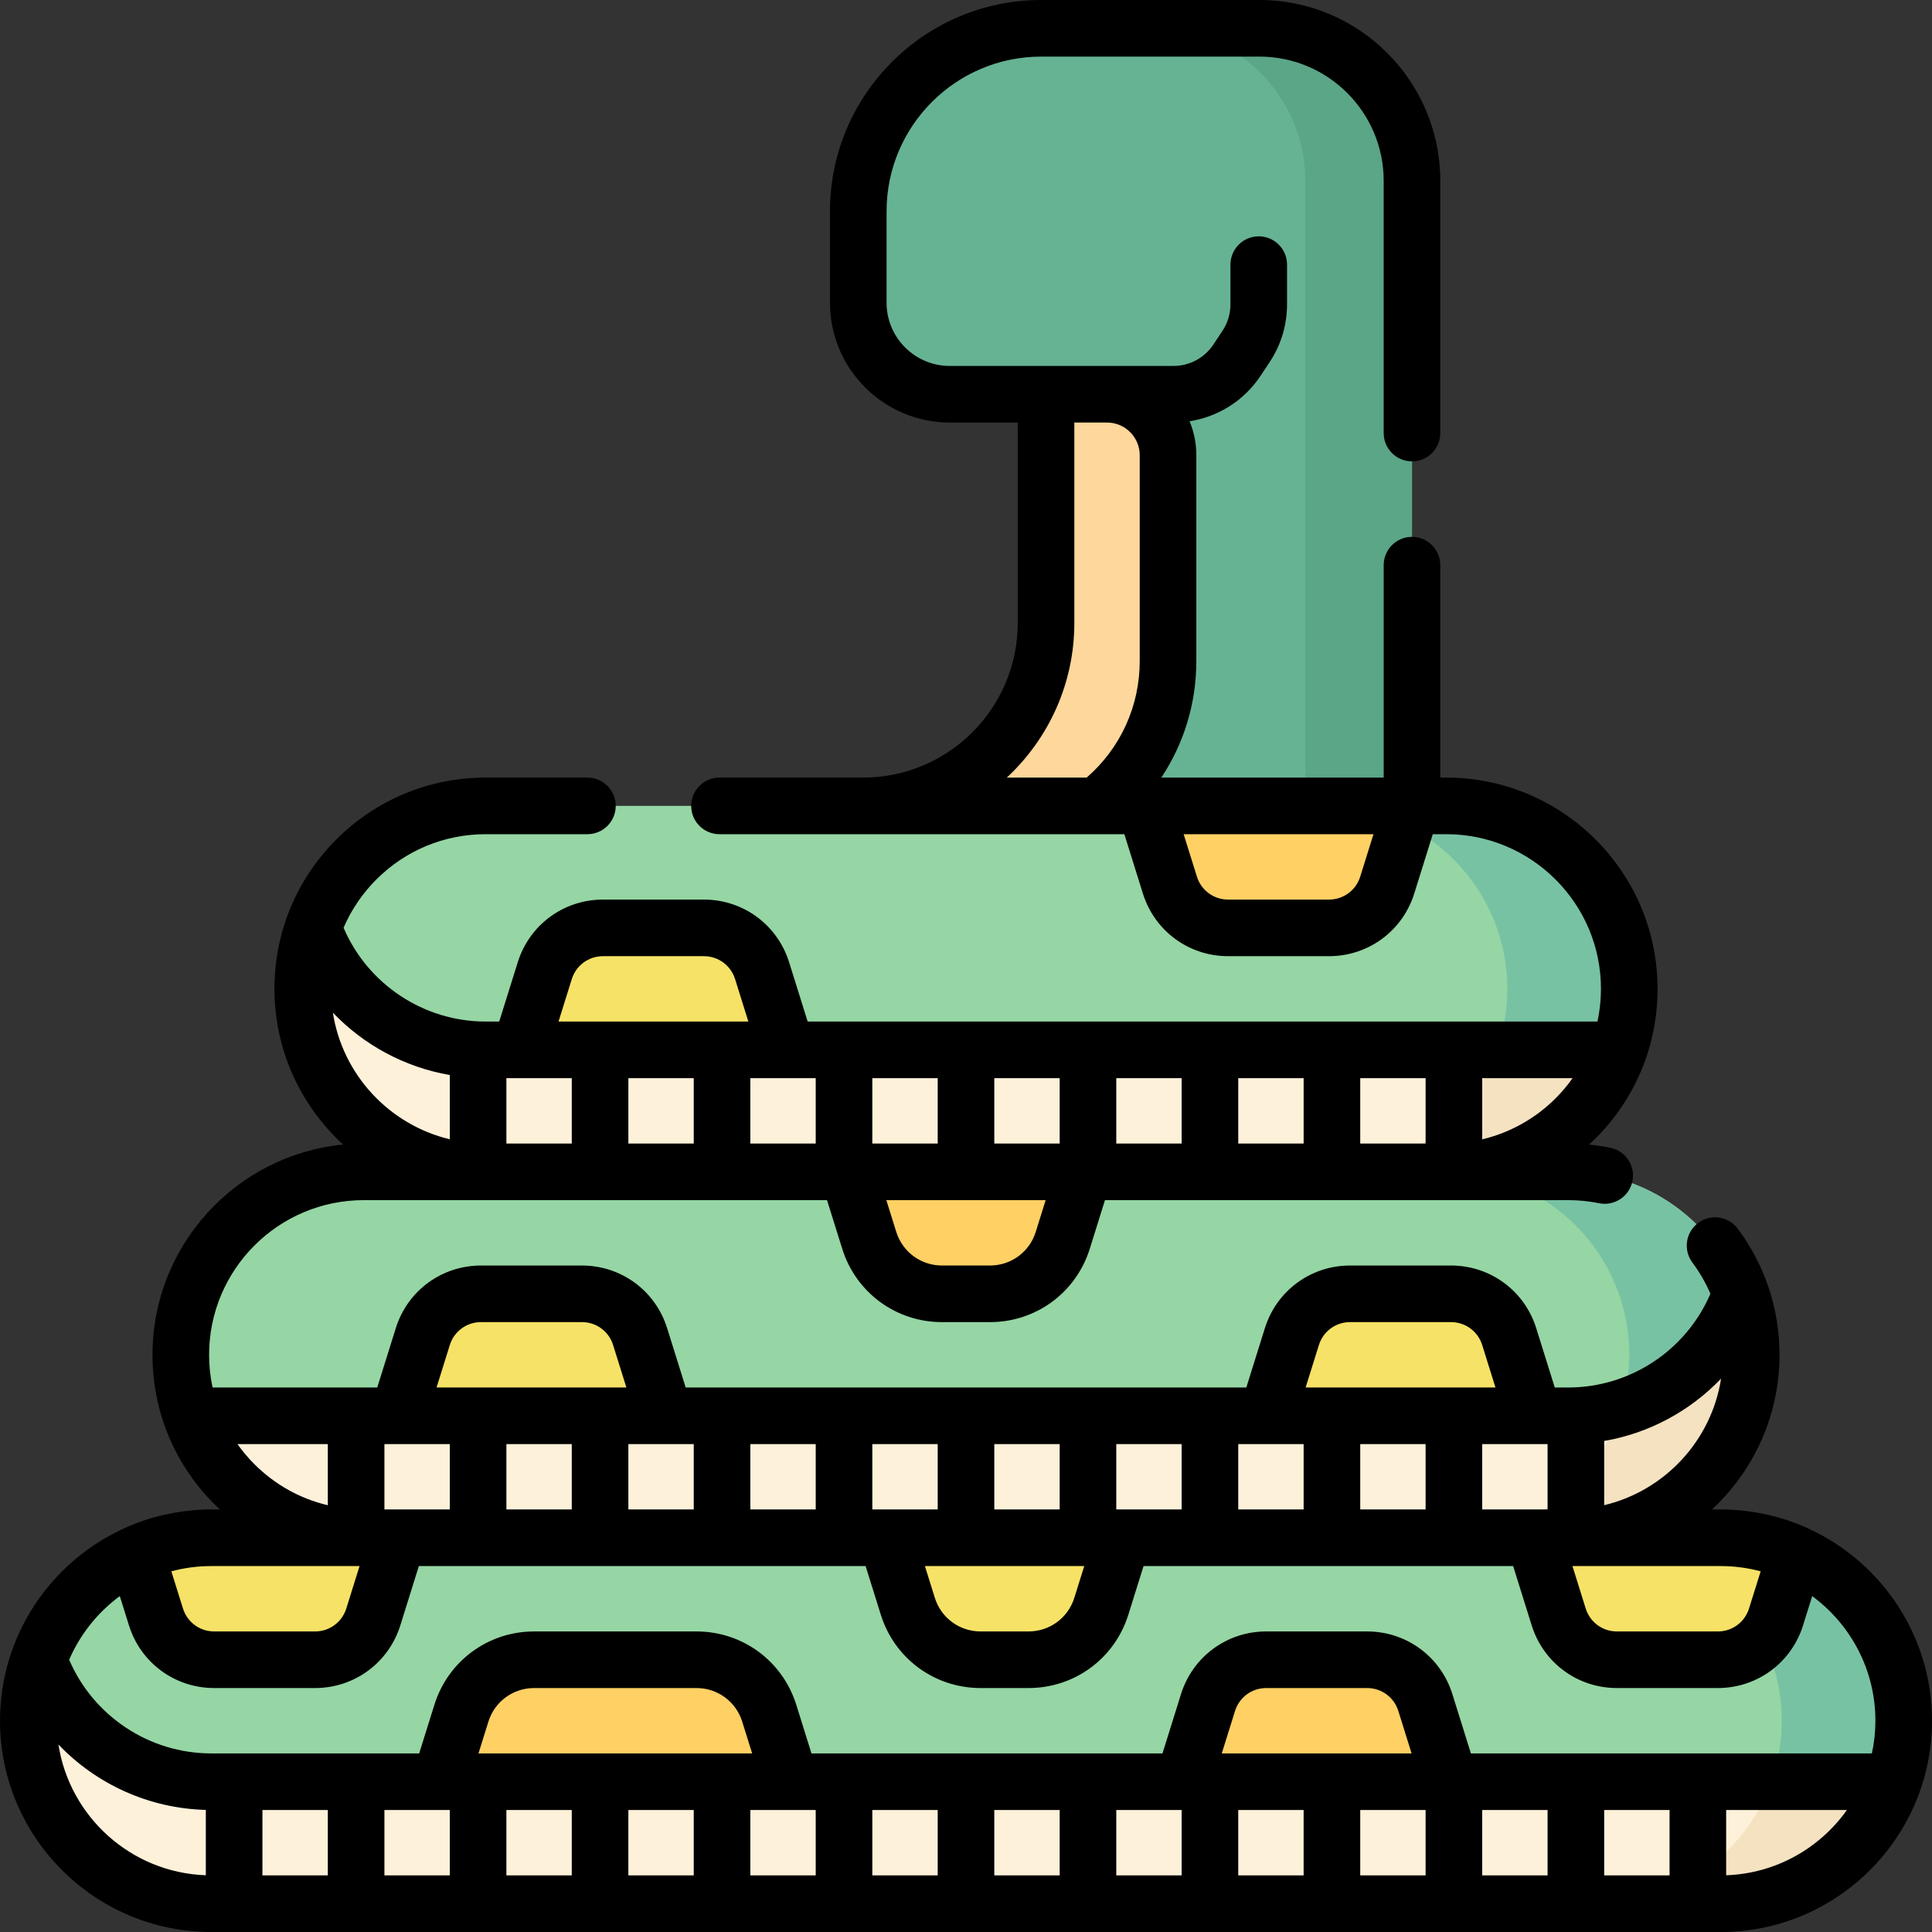 <svg id="Capa_1" enable-background="new 0 0 512 512" height="512" viewBox="0 0 512 512" width="512" xmlns="http://www.w3.org/2000/svg"><rect x="0" y="0" width="512" height="512" fill="#333333" stroke="none"/><g><g><path d="m309.539 175.187v-54.549c0-8.926-7.236-16.163-16.163-16.163h-16.163v60.61c0 26.779-21.709 48.488-48.488 48.488h61.933c11.48-8.867 18.881-22.758 18.881-38.386z" fill="#fdd79b"/></g><g><path d="m333.783 7.5h-57.84c-26.779 0-48.488 21.709-48.488 48.488v24.244c0 13.39 10.854 24.244 24.244 24.244h25.515 16.163c8.926 0 16.163 7.236 16.163 16.163v54.549c0 15.628-7.401 29.519-18.88 38.386h83.531v-165.667c-.002-22.316-18.093-40.407-40.408-40.407z" fill="#66b394"/></g><g><path d="m333.783 7.5h-28.285c22.316 0 40.407 18.091 40.407 40.407v165.667h28.285v-165.667c-.001-22.316-18.092-40.407-40.407-40.407z" fill="#5aa687"/></g><g><g><path d="m10.27 439.85c6.658 18.83 24.608 32.325 45.718 32.325h445.742c1.788-5.056 2.77-10.494 2.77-16.163 0-26.779-21.709-48.488-48.488-48.488h-400.024c-21.111 0-39.06 13.495-45.718 32.326z" fill="#95d6a4"/></g><g><path d="m472.175 456.012c0 5.669-.982 11.106-2.77 16.163h32.325c1.788-5.056 2.77-10.494 2.77-16.163 0-26.779-21.709-48.488-48.488-48.488h-32.325c26.779 0 48.488 21.709 48.488 48.488z" fill="#78c2a4"/></g><g><path d="m55.988 472.175c-21.11 0-39.06-13.495-45.718-32.325-1.788 5.056-2.77 10.494-2.77 16.163 0 26.779 21.709 48.488 48.488 48.488h400.025c21.11 0 39.06-13.495 45.718-32.325h-445.743z" fill="#fef1da"/></g><g><path d="m501.73 472.175h-32.325c-6.658 18.83-24.608 32.325-45.718 32.325h32.325c21.111 0 39.06-13.495 45.718-32.325z" fill="#f4e2c1"/></g><g><path d="m272.583 439.85h-12.72c-8.837 0-16.648-5.743-19.284-14.177l-5.671-18.148h62.63l-5.671 18.148c-2.637 8.434-10.448 14.177-19.284 14.177z" fill="#f6e266"/></g><g><path d="m141.552 439.85h43.025c8.837 0 16.648 5.743 19.284 14.177l5.671 18.148h-92.935l5.671-18.148c2.637-8.435 10.448-14.177 19.284-14.177z" fill="#ffd064"/></g><g><path d="m335.564 439.85h26.743c7.069 0 13.318 4.594 15.427 11.342l6.557 20.984h-70.711l6.557-20.984c2.108-6.748 8.357-11.342 15.427-11.342z" fill="#ffd064"/></g><g><path d="m475.902 411.777-5.233 16.728c-2.111 6.748-8.354 11.344-15.425 11.344h-26.749c-7.071 0-13.314-4.596-15.425-11.344l-6.556-20.981h49.498c7.092 0 13.819 1.516 19.89 4.253z" fill="#f6e266"/></g><g><path d="m105.486 407.524-6.556 20.981c-2.111 6.748-8.354 11.344-15.425 11.344h-26.749c-7.071 0-13.314-4.596-15.425-11.344l-5.233-16.728c6.071-2.737 12.799-4.253 19.89-4.253z" fill="#f6e266"/></g></g><g><g><path d="m50.676 375.199h364.929c21.11 0 39.06-13.495 45.718-32.325-6.658-18.83-24.608-32.325-45.718-32.325h-319.211c-26.779 0-48.488 21.709-48.488 48.488.001 5.668.983 11.106 2.77 16.162z" fill="#95d6a4"/></g><g><path d="m431.768 359.037c0 4.897-.733 9.621-2.083 14.076 14.749-4.472 26.525-15.778 31.638-30.239-6.658-18.83-24.608-32.325-45.718-32.325h-32.325c26.78 0 48.488 21.708 48.488 48.488z" fill="#78c2a4"/></g><g><path d="m415.606 375.199c21.11 0 39.06-13.495 45.718-32.325 1.788 5.056 2.77 10.494 2.77 16.163 0 26.779-21.709 48.488-48.488 48.488h-319.212c-21.11 0-39.06-13.495-45.718-32.325h364.93z" fill="#fef1da"/></g><g><path d="m464.094 359.037c0-5.669-.982-11.106-2.77-16.163-5.113 14.461-16.889 25.767-31.638 30.239-6.033 19.913-24.523 34.411-46.405 34.411h32.325c26.779 0 48.488-21.708 48.488-48.487z" fill="#f4e2c1"/></g><g><path d="m249.64 342.874h12.72c8.837 0 16.648-5.743 19.284-14.177l5.671-18.148h-62.63l5.671 18.148c2.636 8.434 10.447 14.177 19.284 14.177z" fill="#ffd064"/></g><g><path d="m154.213 342.874h-26.743c-7.069 0-13.318 4.594-15.427 11.342l-6.557 20.983h70.711l-6.557-20.983c-2.109-6.748-8.358-11.342-15.427-11.342z" fill="#f6e266"/></g><g><path d="m357.787 342.874h26.743c7.069 0 13.318 4.594 15.427 11.342l6.557 20.983h-70.711l6.557-20.983c2.109-6.748 8.358-11.342 15.427-11.342z" fill="#f6e266"/></g></g><g><g><path d="m83.002 245.898c6.658 18.83 24.608 32.325 45.718 32.325h300.279c1.788-5.056 2.77-10.494 2.77-16.163 0-26.779-21.709-48.488-48.488-48.488h-254.562c-21.11.001-39.06 13.496-45.717 32.326z" fill="#95d6a4"/></g><g><path d="m399.443 262.061c0 5.669-.982 11.106-2.77 16.163h32.325c1.788-5.056 2.77-10.494 2.77-16.163 0-26.779-21.709-48.488-48.488-48.488h-32.325c26.779 0 48.488 21.709 48.488 48.488z" fill="#78c2a4"/></g><g><path d="m128.719 278.224c-21.11 0-39.06-13.495-45.718-32.325-1.788 5.056-2.77 10.494-2.77 16.163 0 26.779 21.709 48.488 48.488 48.488h254.561c21.11 0 39.06-13.495 45.718-32.325h-300.279z" fill="#fef1da"/></g><g><path d="m428.998 278.224h-32.325c-6.658 18.83-24.608 32.325-45.718 32.325h32.325c21.111 0 39.061-13.495 45.718-32.325z" fill="#f4e2c1"/></g><g><path d="m352.205 245.898h-26.743c-7.069 0-13.318-4.594-15.427-11.342l-6.557-20.984h70.711l-6.557 20.984c-2.109 6.748-8.358 11.342-15.427 11.342z" fill="#ffd064"/></g><g><path d="m186.538 245.898h-26.743c-7.069 0-13.318 4.594-15.427 11.342l-6.557 20.983h70.711l-6.557-20.983c-2.109-6.747-8.358-11.342-15.427-11.342z" fill="#f6e266"/></g></g><path d="m479.596 405.251c-7.855-3.726-16.824-5.484-25.909-5.227 11.002-10.229 17.903-24.813 17.903-40.984 0-12.147-3.827-23.705-11.066-33.421-2.475-3.322-7.174-4.008-10.495-1.534-3.321 2.476-4.008 7.174-1.533 10.495 1.932 2.593 3.527 5.367 4.78 8.276-6.415 14.962-21.227 24.844-37.67 24.844h-3.578l-4.913-15.721c-3.104-9.932-12.181-16.604-22.586-16.604h-26.743c-10.406 0-19.482 6.673-22.585 16.604l-4.913 15.721h-148.577l-4.913-15.72c-3.103-9.933-12.18-16.605-22.585-16.605h-26.743c-10.405 0-19.482 6.673-22.586 16.604l-4.913 15.721h-43.64c-.603-2.815-.922-5.712-.922-8.659 0-22.603 18.384-40.99 40.98-40.99h122.781l4.026 12.885c3.634 11.627 14.26 19.439 26.442 19.439h12.721c12.182 0 22.808-7.812 26.442-19.439l4.026-12.885h122.783c2.76 0 5.5.274 8.144.816 4.054.832 8.021-1.783 8.854-5.84.832-4.058-1.783-8.022-5.841-8.854-1.856-.381-3.743-.662-5.648-.85.594-.545 1.183-1.099 1.758-1.672 10.572-10.583 16.394-24.644 16.394-39.591 0-30.873-25.117-55.989-55.99-55.989h-1.59v-56.301c0-4.143-3.358-7.5-7.5-7.5s-7.5 3.357-7.5 7.5v56.301h-58.93c5.997-9.029 9.278-19.682 9.278-30.884v-54.548c0-3.187-.637-6.228-1.785-9.005 7.63-1.185 14.466-5.495 18.812-12.048l2.397-3.614c3.02-4.553 4.616-9.848 4.616-15.312v-10.53c0-4.143-3.358-7.5-7.5-7.5s-7.5 3.357-7.5 7.5v10.529c0 2.506-.732 4.934-2.116 7.021l-2.398 3.614c-2.359 3.558-6.316 5.682-10.586 5.682l-59.279.004c-9.236 0-16.75-7.514-16.75-16.75v-24.24c0-22.603 18.388-40.99 40.99-40.99h57.84c18.146 0 32.91 14.764 32.91 32.91v66.859c0 4.143 3.358 7.5 7.5 7.5s7.5-3.357 7.5-7.5v-66.859c0-26.418-21.492-47.91-47.91-47.91h-57.84c-30.873 0-55.99 25.117-55.99 55.99v24.24c0 17.507 14.243 31.75 31.75 31.75h18.01v53.109c0 22.597-18.384 40.98-40.98 40.98h-38.06c-4.142 0-7.5 3.357-7.5 7.5s3.358 7.5 7.5 7.5h107.293l4.914 15.724c3.104 9.932 12.18 16.604 22.585 16.604h26.743c10.405 0 19.481-6.673 22.586-16.604l4.914-15.724h3.576c22.602 0 40.99 18.388 40.99 40.989 0 2.948-.32 5.847-.923 8.664h-209.31l-4.913-15.72c-3.103-9.933-12.18-16.605-22.585-16.605h-26.743c-10.405 0-19.482 6.673-22.586 16.604l-4.913 15.721h-3.578c-16.444 0-31.258-9.884-37.672-24.848 2.027-4.717 4.946-9.058 8.683-12.8 7.751-7.742 18.046-12.006 28.99-12.006h26.95c4.142 0 7.5-3.357 7.5-7.5s-3.358-7.5-7.5-7.5h-26.95c-14.947 0-29.007 5.821-39.597 16.399-10.571 10.584-16.394 24.644-16.394 39.59 0 16.315 7.018 31.018 18.189 41.261-28.309 2.76-50.509 26.693-50.509 55.719 0 14.952 5.823 29.01 16.394 39.581.481.481.977.942 1.472 1.403-9.076-.254-18.025 1.507-25.872 5.227-19.117 8.921-32.404 28.315-32.404 50.765 0 30.871 25.116 55.987 55.988 55.987h400.024c30.872 0 55.988-25.116 55.988-55.988 0-22.449-13.287-41.843-32.404-50.761zm-194.886-240.161v-53.114h8.666c4.776 0 8.663 3.887 8.663 8.663v54.548c0 11.961-5.094 23.083-14.057 30.884h-21.169c10.998-10.229 17.897-24.811 17.897-40.981zm67.495 73.308h-26.743c-3.809 0-7.132-2.443-8.268-6.079l-3.516-11.249h50.31l-3.515 11.249c-1.136 3.636-4.459 6.079-8.268 6.079zm-214.328 47.326h13.647v17.326h-17.325v-17.326h3.538zm70.644.002c.009 0 .017-.002.026-.002h7.628v17.326h-17.325v-17.326h9.646c.008 0 .016.002.025.002zm169.28 17.324h-17.325v-17.326h17.325zm-32.325 0h-17.326v-17.326h17.325v17.326zm-32.326 0h-17.325v-17.326h17.325zm-32.325 0h-17.325v-17.326h17.325zm-32.325 0h-17.325v-17.326h17.325zm-64.65 0h-17.325v-17.326h17.325zm90.635 23.41c-1.666 5.332-6.539 8.914-12.125 8.914h-12.72c-5.586 0-10.458-3.582-12.125-8.914l-2.628-8.41h42.226zm137.785-35.416c-5.45 5.444-12.161 9.16-19.469 10.891v-16.211h23.948c-1.332 1.876-2.821 3.66-4.479 5.32zm-260.743-31.566c1.136-3.636 4.459-6.079 8.269-6.079h26.743c3.81 0 7.132 2.442 8.268 6.079l3.515 11.246h-50.308zm-63.311 8.888c8.215 8.595 19.06 14.466 30.983 16.53v17.025c-16.024-3.827-28.428-17.08-30.983-33.555zm378.377 148.051-3.081 9.85c-1.139 3.639-4.461 6.083-8.267 6.083h-26.749c-3.807 0-7.129-2.444-8.267-6.081l-3.513-11.244h39.297c3.657-.001 7.203.488 10.58 1.392zm-347.394-33.718v17.32h-17.325v-17.32zm64.651 0v17.32h-17.325v-17.32zm161.626 0v17.32h-17.326v-17.32zm64.65 0v17.32h-17.325v-17.32zm-32.325 17.321h-17.325v-17.32h17.325zm-64.651 0h-17.325v-17.32h17.325zm-32.325 0h-17.325v-17.32h17.325zm-32.325 0h-17.325v-17.32h17.325zm-32.325 0h-17.325v-17.32h17.325zm-64.651 0h-17.325v-17.32h17.325zm135.812 15.004-2.628 8.411c-1.666 5.332-6.539 8.914-12.125 8.914h-12.72c-5.586 0-10.459-3.582-12.125-8.914l-2.628-8.411zm168.767-49.675c-2.556 16.469-14.957 29.718-30.977 33.544v-17.02c11.92-2.064 22.763-7.933 30.977-16.524zm-106.584-8.897c1.136-3.636 4.458-6.078 8.268-6.078h26.743c3.81 0 7.132 2.443 8.269 6.079l3.514 11.246h-50.308zm-230.317.001c1.136-3.636 4.459-6.079 8.269-6.079h26.743c3.81 0 7.132 2.442 8.268 6.079l3.515 11.246h-50.308zm-32.328 26.246v16.208c-7.312-1.729-14.021-5.444-19.461-10.89-1.66-1.66-3.149-3.443-4.481-5.318zm8.411 32.325-3.513 11.242c-1.139 3.639-4.461 6.083-8.268 6.083h-26.749c-3.806 0-7.128-2.444-8.267-6.083l-3.081-9.85c3.377-.903 6.922-1.392 10.581-1.392zm-63.539 7.964 2.427 7.757c3.107 9.932 12.182 16.604 22.583 16.604h26.749c10.4 0 19.476-6.673 22.584-16.606l4.911-15.719h118.393l4.027 12.886c3.634 11.627 14.26 19.439 26.442 19.439h12.72c12.182 0 22.808-7.812 26.442-19.439l4.027-12.886h97.949l4.913 15.722c3.108 9.931 12.183 16.604 22.583 16.604h26.749c10.4 0 19.476-6.673 22.583-16.604l2.426-7.757c10.146 7.468 16.746 19.488 16.746 33.024 0 2.972-.326 5.868-.93 8.662h-106.265l-4.913-15.721c-3.104-9.932-12.18-16.604-22.585-16.604h-26.743c-10.406 0-19.482 6.673-22.585 16.604l-4.913 15.721h-93.018l-4.027-12.886c-3.634-11.627-14.26-19.439-26.442-19.439h-43.025c-12.182 0-22.808 7.812-26.442 19.439l-4.027 12.886h-55.097c-16.436 0-31.242-9.873-37.661-24.824 2.906-6.747 7.573-12.56 13.419-16.863zm410.705 74.012h-17.325v-17.325h17.325zm-372.902-17.325h17.325v17.325h-17.325zm32.325 0h14.642c.052.001.103 0 .155 0h2.529v17.325h-17.325v-17.325zm24.925-15 2.628-8.411c1.666-5.332 6.539-8.914 12.125-8.914h43.025c5.586 0 10.459 3.582 12.125 8.914l2.628 8.411zm7.4 15h17.325v17.325h-17.325zm32.325 0h17.325v17.325h-17.325zm32.326 0h10.656c.008 0 .016.002.024.002.009 0 .017-.002.026-.002h6.619v17.325h-17.325zm32.325 0h17.325v17.325h-17.325zm32.325 0h17.325v17.325h-17.325zm32.325 0h17.325v17.325h-17.325zm27.956-15 3.515-11.247c1.136-3.636 4.458-6.078 8.268-6.078h26.743c3.809 0 7.132 2.443 8.268 6.079l3.514 11.246zm4.369 15h17.325v17.325h-17.325zm32.326 0h17.325v17.325h-17.325zm32.325 0h17.325v17.325h-17.325zm-377.315-17.356c10.038 10.502 24.002 16.939 39.062 17.327v17.317c-19.808-.688-36.09-15.49-39.062-34.644zm441.965 34.645v-17.289h31.997c-7.172 10.105-18.798 16.83-31.997 17.289z"/></g></svg>